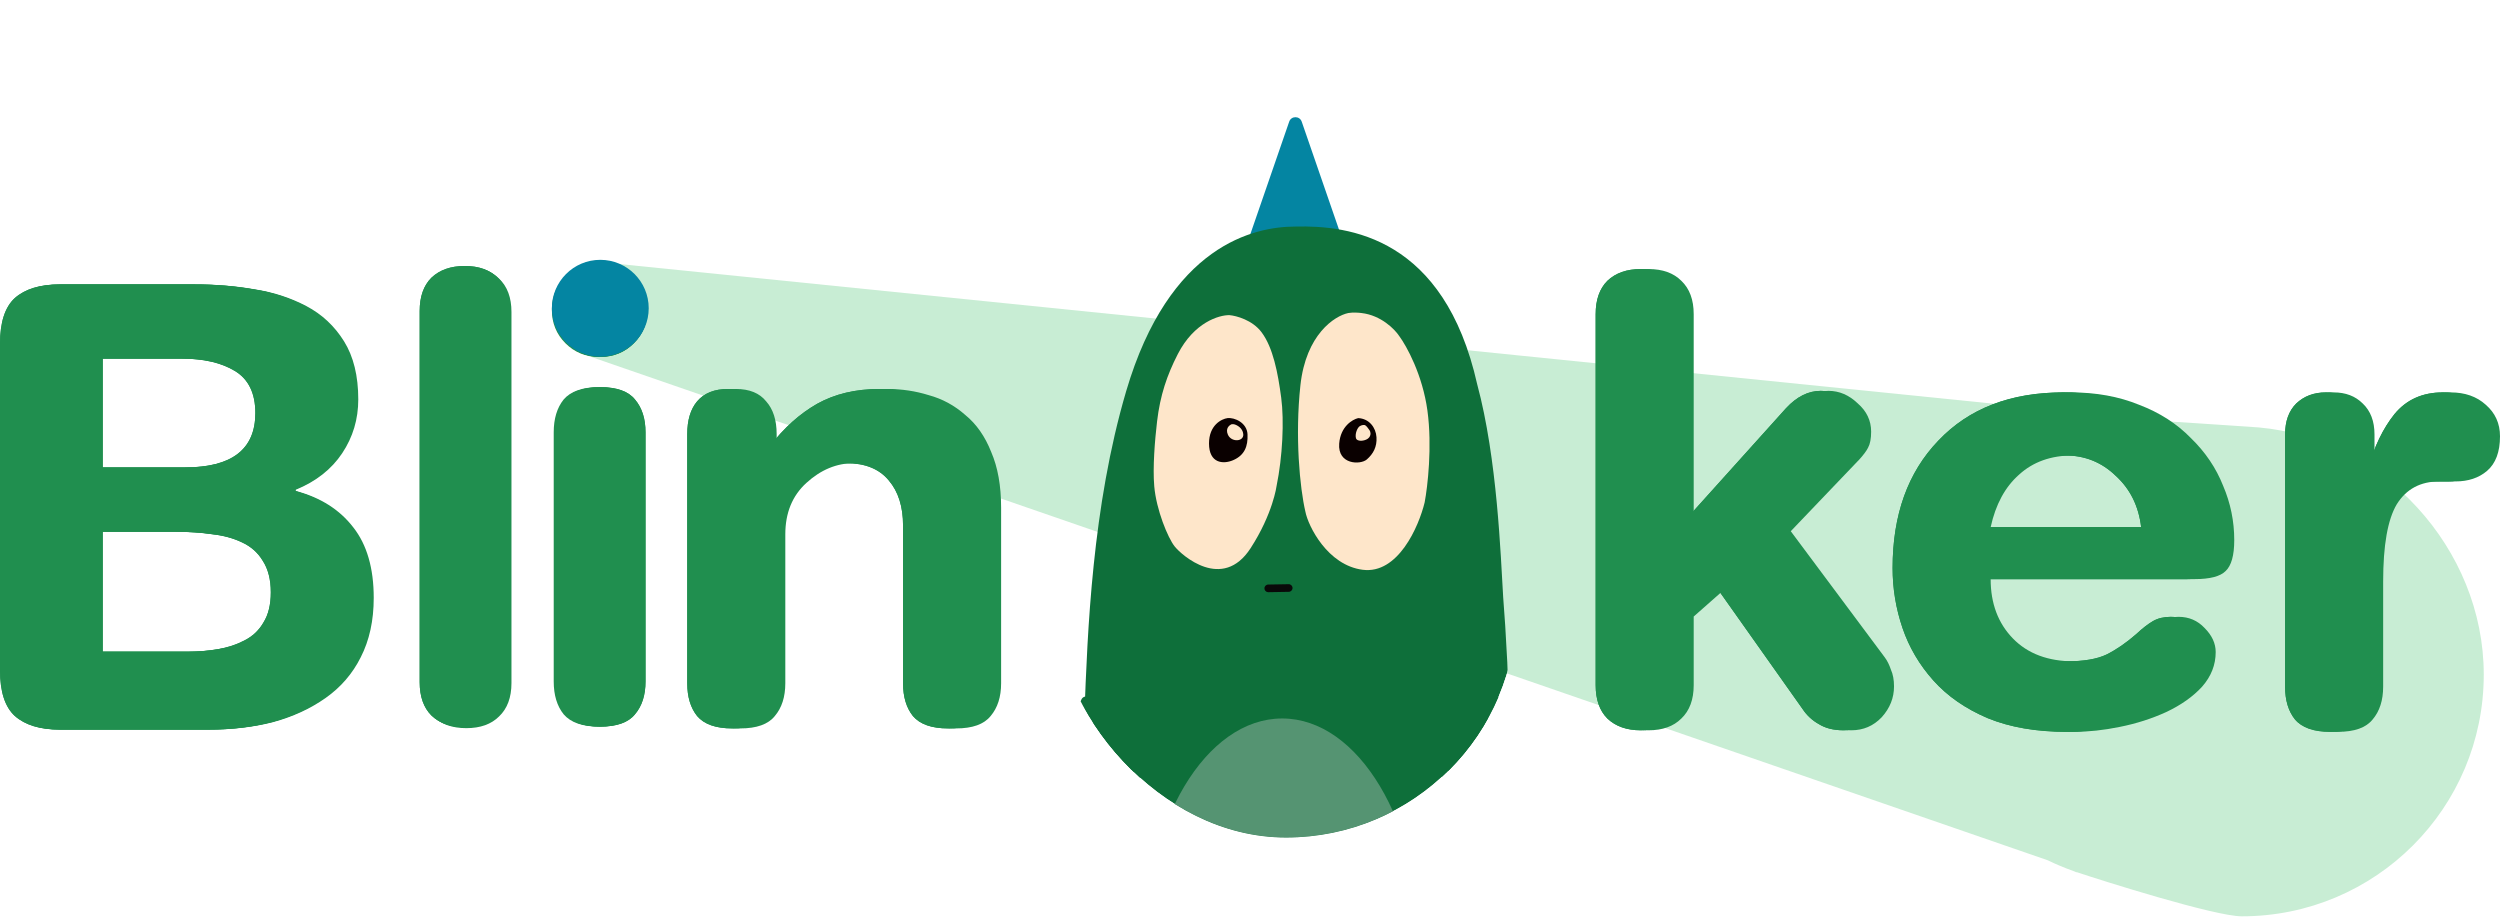 <svg width="1284" height="471" viewBox="0 0 1284 471" fill="none" xmlns="http://www.w3.org/2000/svg">
<path d="M1112.6 216.36L1159.98 219.519C1223.42 225.128 1275.66 281.625 1275.66 346.461C1275.66 415.034 1220.01 470.623 1151.37 470.623C1137.5 470.623 1079 452.109 1066.54 447.918L1066.51 448.036L1064.82 447.329C1060.34 445.746 1055.97 443.912 1051.74 441.846L301.641 182.63L312.361 135.028L1112.6 216.36Z" fill="#C8EDD4"/>
<g style="mix-blend-mode:hard-light">
<path d="M819.523 351.896V161.367C819.523 153.958 821.534 148.242 825.557 144.219C829.79 140.197 835.506 138.186 842.704 138.186C849.901 138.186 855.511 140.197 859.533 144.219C863.767 148.242 865.884 153.958 865.884 161.367V266.793L917.325 209.634C922.829 203.707 928.757 200.743 935.107 200.743C940.611 200.743 945.586 202.86 950.032 207.094C954.689 211.116 957.018 215.985 957.018 221.701C957.018 225.3 956.488 228.052 955.43 229.958C954.583 231.651 952.995 233.768 950.667 236.309C950.455 236.52 950.243 236.732 950.032 236.944L915.738 272.827L964.003 337.606C965.274 339.3 966.332 341.417 967.179 343.957C968.237 346.286 968.766 349.144 968.766 352.531C968.766 358.459 966.65 363.751 962.416 368.409C958.182 372.854 952.995 375.077 946.856 375.077C941.776 375.077 937.542 374.019 934.155 371.902C930.768 369.996 928.016 367.456 925.899 364.281L882.078 302.359L865.884 316.648V351.896C865.884 359.306 863.767 365.021 859.533 369.044C855.511 373.066 849.901 375.077 842.704 375.077C835.506 375.077 829.79 373.066 825.557 369.044C821.534 365.021 819.523 359.306 819.523 351.896Z" fill="#208F4F"/>
</g>
<g style="mix-blend-mode:hard-light">
<path d="M823.523 351.896V161.367C823.523 153.958 825.534 148.242 829.557 144.219C833.79 140.197 839.506 138.186 846.704 138.186C853.901 138.186 859.511 140.197 863.533 144.219C867.767 148.242 869.884 153.958 869.884 161.367V266.793L921.325 209.634C926.829 203.707 932.757 200.743 939.107 200.743C944.611 200.743 949.586 202.86 954.032 207.094C958.689 211.116 961.018 215.985 961.018 221.701C961.018 225.3 960.488 228.052 959.43 229.958C958.583 231.651 956.995 233.768 954.667 236.309C954.455 236.52 954.243 236.732 954.032 236.944L919.738 272.827L968.003 337.606C969.274 339.3 970.332 341.417 971.179 343.957C972.237 346.286 972.766 349.144 972.766 352.531C972.766 358.459 970.65 363.751 966.416 368.409C962.182 372.854 956.995 375.077 950.856 375.077C945.776 375.077 941.542 374.019 938.155 371.902C934.768 369.996 932.016 367.456 929.899 364.281L886.078 302.359L869.884 316.648V351.896C869.884 359.306 867.767 365.021 863.533 369.044C859.511 373.066 853.901 375.077 846.704 375.077C839.506 375.077 833.79 373.066 829.557 369.044C825.534 365.021 823.523 359.306 823.523 351.896Z" fill="#208F4F"/>
</g>
<g style="mix-blend-mode:darken">
<path d="M819.523 351.896V161.367C819.523 153.958 821.534 148.242 825.557 144.219C829.79 140.197 835.506 138.186 842.704 138.186C849.901 138.186 855.511 140.197 859.533 144.219C863.767 148.242 865.884 153.958 865.884 161.367V266.793L917.325 209.634C922.829 203.707 928.757 200.743 935.107 200.743C940.611 200.743 945.586 202.86 950.032 207.094C954.689 211.116 957.018 215.985 957.018 221.701C957.018 225.3 956.488 228.052 955.43 229.958C954.583 231.651 952.995 233.768 950.667 236.309C950.455 236.52 950.243 236.732 950.032 236.944L915.738 272.827L964.003 337.606C965.274 339.3 966.332 341.417 967.179 343.957C968.237 346.286 968.766 349.144 968.766 352.531C968.766 358.459 966.65 363.751 962.416 368.409C958.182 372.854 952.995 375.077 946.856 375.077C941.776 375.077 937.542 374.019 934.155 371.902C930.768 369.996 928.016 367.456 925.899 364.281L882.078 302.359L865.884 316.648V351.896C865.884 359.306 863.767 365.021 859.533 369.044C855.511 373.066 849.901 375.077 842.704 375.077C835.506 375.077 829.79 373.066 825.557 369.044C821.534 365.021 819.523 359.306 819.523 351.896Z" fill="#208F4F"/>
</g>
<g style="mix-blend-mode:hard-light">
<path d="M1173.62 352.686V223.126C1173.62 216.352 1175.53 211.059 1179.34 207.249C1183.36 203.438 1188.44 201.533 1194.58 201.533C1200.72 201.533 1205.7 203.438 1209.51 207.249C1213.53 211.059 1215.54 216.352 1215.54 223.126V240.909H1216.18C1219.35 229.477 1223.9 220.057 1229.83 212.647C1235.97 205.238 1244.22 201.533 1254.6 201.533C1262.01 201.533 1268.04 203.65 1272.7 207.884C1277.57 212.118 1280 217.516 1280 224.079C1280 232.123 1277.78 238.051 1273.33 241.862C1269.1 245.46 1263.7 247.26 1257.14 247.26H1248.88C1239.14 247.26 1231.84 251.176 1226.97 259.009C1222.31 266.842 1219.99 280.073 1219.99 298.703V352.686C1219.99 359.672 1218.19 365.282 1214.59 369.516C1211.2 373.75 1205.27 375.867 1196.81 375.867C1188.34 375.867 1182.3 373.75 1178.71 369.516C1175.32 365.282 1173.62 359.672 1173.62 352.686Z" fill="#208F4F"/>
</g>
<g style="mix-blend-mode:hard-light">
<path d="M1173.62 352.686V223.126C1173.62 216.352 1175.53 211.059 1179.34 207.249C1183.36 203.438 1188.44 201.533 1194.58 201.533C1200.72 201.533 1205.7 203.438 1209.51 207.249C1213.53 211.059 1215.54 216.352 1215.54 223.126V240.909H1216.18C1219.35 229.477 1223.9 220.057 1229.83 212.647C1235.97 205.238 1244.22 201.533 1254.6 201.533C1262.01 201.533 1268.04 203.65 1272.7 207.884C1277.57 212.118 1280 217.516 1280 224.079C1280 232.123 1277.78 238.051 1273.33 241.862C1269.1 245.46 1263.7 247.26 1257.14 247.26H1248.88C1239.14 247.26 1231.84 251.176 1226.97 259.009C1222.31 266.842 1219.99 280.073 1219.99 298.703V352.686C1219.99 359.672 1218.19 365.282 1214.59 369.516C1211.2 373.75 1205.27 375.867 1196.81 375.867C1188.34 375.867 1182.3 373.75 1178.71 369.516C1175.32 365.282 1173.62 359.672 1173.62 352.686Z" fill="#208F4F"/>
</g>
<g style="mix-blend-mode:darken">
<path d="M1177.62 352.686V223.126C1177.62 216.352 1179.53 211.059 1183.34 207.249C1187.36 203.438 1192.44 201.533 1198.58 201.533C1204.72 201.533 1209.7 203.438 1213.51 207.249C1217.53 211.059 1219.54 216.352 1219.54 223.126V240.909H1220.18C1223.35 229.477 1227.9 220.057 1233.83 212.647C1239.97 205.238 1248.22 201.533 1258.6 201.533C1266.01 201.533 1272.04 203.65 1276.7 207.884C1281.57 212.118 1284 217.516 1284 224.079C1284 232.123 1281.78 238.051 1277.33 241.862C1273.1 245.46 1267.7 247.26 1261.14 247.26H1252.88C1243.14 247.26 1235.84 251.176 1230.97 259.009C1226.31 266.842 1223.99 280.073 1223.99 298.703V352.686C1223.99 359.672 1222.19 365.282 1218.59 369.516C1215.2 373.75 1209.27 375.867 1200.81 375.867C1192.34 375.867 1186.3 373.75 1182.71 369.516C1179.32 365.282 1177.62 359.672 1177.62 352.686Z" fill="#208F4F"/>
</g>
<g style="mix-blend-mode:darken">
<path d="M1123.18 297.433H1018.4C1018.4 309.923 1022.21 320.084 1029.83 327.917C1037.45 335.75 1047.93 339.667 1061.26 339.667C1070.15 339.667 1077.03 338.502 1081.9 336.174C1086.98 333.633 1092.06 330.14 1097.15 325.694C1100.32 322.731 1103.18 320.508 1105.72 319.026C1108.26 317.544 1111.33 316.803 1114.93 316.803C1120.22 316.803 1124.67 318.708 1128.26 322.519C1132.07 326.329 1133.98 330.458 1133.98 334.903C1133.98 341.466 1131.65 347.394 1126.99 352.686C1122.34 357.767 1116.2 362.107 1108.58 365.706C1101.17 369.093 1093.23 371.633 1084.76 373.327C1076.51 375.02 1068.67 375.867 1061.26 375.867C1045.81 375.867 1032.37 373.538 1020.94 368.881C1009.5 364.012 1000.19 357.555 992.993 349.511C985.795 341.466 980.503 332.469 977.116 322.519C973.729 312.569 972.035 302.302 972.035 291.717C972.035 264.408 979.868 242.603 995.533 226.302C1011.2 209.789 1032.58 201.533 1059.68 201.533C1072.59 201.533 1084.23 203.65 1094.6 207.884C1105.19 211.906 1114.08 217.622 1121.28 225.032C1128.69 232.229 1134.19 240.38 1137.79 249.483C1141.6 258.374 1143.51 267.689 1143.51 277.427C1143.51 285.26 1142.02 290.552 1139.06 293.304C1136.31 296.057 1131.02 297.433 1123.18 297.433ZM1018.4 270.759H1099.69C1098.42 259.962 1094.08 251.176 1086.67 244.402C1079.47 237.416 1070.79 233.923 1060.63 233.923C1049.41 233.923 1040.2 237.204 1033 243.767C1025.8 250.118 1020.94 259.115 1018.4 270.759Z" fill="#208F4F"/>
</g>
<g style="mix-blend-mode:darken">
<path d="M1123.18 297.433H1018.4C1018.4 309.923 1022.21 320.084 1029.83 327.917C1037.45 335.75 1047.93 339.667 1061.26 339.667C1070.15 339.667 1077.03 338.502 1081.9 336.174C1086.98 333.633 1092.06 330.14 1097.15 325.694C1100.32 322.731 1103.18 320.508 1105.72 319.026C1108.26 317.544 1111.33 316.803 1114.93 316.803C1120.22 316.803 1124.67 318.708 1128.26 322.519C1132.07 326.329 1133.98 330.458 1133.98 334.903C1133.98 341.466 1131.65 347.394 1126.99 352.686C1122.34 357.767 1116.2 362.107 1108.58 365.706C1101.17 369.093 1093.23 371.633 1084.76 373.327C1076.51 375.02 1068.67 375.867 1061.26 375.867C1045.81 375.867 1032.37 373.538 1020.94 368.881C1009.5 364.012 1000.19 357.555 992.993 349.511C985.795 341.466 980.503 332.469 977.116 322.519C973.729 312.569 972.035 302.302 972.035 291.717C972.035 264.408 979.868 242.603 995.533 226.302C1011.2 209.789 1032.58 201.533 1059.68 201.533C1072.59 201.533 1084.23 203.65 1094.6 207.884C1105.19 211.906 1114.08 217.622 1121.28 225.032C1128.69 232.229 1134.19 240.38 1137.79 249.483C1141.6 258.374 1143.51 267.689 1143.51 277.427C1143.51 285.26 1142.02 290.552 1139.06 293.304C1136.31 296.057 1131.02 297.433 1123.18 297.433ZM1018.4 270.759H1099.69C1098.42 259.962 1094.08 251.176 1086.67 244.402C1079.47 237.416 1070.79 233.923 1060.63 233.923C1049.41 233.923 1040.2 237.204 1033 243.767C1025.8 250.118 1020.94 259.115 1018.4 270.759Z" fill="#208F4F"/>
</g>
<g style="mix-blend-mode:hard-light">
<path d="M1127.18 297.433H1022.4C1022.4 309.923 1026.21 320.084 1033.83 327.917C1041.45 335.75 1051.93 339.667 1065.26 339.667C1074.15 339.667 1081.03 338.502 1085.9 336.174C1090.98 333.633 1096.06 330.14 1101.15 325.694C1104.32 322.731 1107.18 320.508 1109.72 319.026C1112.26 317.544 1115.33 316.803 1118.93 316.803C1124.22 316.803 1128.67 318.708 1132.26 322.519C1136.07 326.329 1137.98 330.458 1137.98 334.903C1137.98 341.466 1135.65 347.394 1130.99 352.686C1126.34 357.767 1120.2 362.107 1112.58 365.706C1105.17 369.093 1097.23 371.633 1088.76 373.327C1080.51 375.02 1072.67 375.867 1065.26 375.867C1049.81 375.867 1036.37 373.538 1024.94 368.881C1013.5 364.012 1004.19 357.555 996.993 349.511C989.795 341.466 984.503 332.469 981.116 322.519C977.729 312.569 976.035 302.302 976.035 291.717C976.035 264.408 983.868 242.603 999.533 226.302C1015.2 209.789 1036.58 201.533 1063.68 201.533C1076.59 201.533 1088.23 203.65 1098.6 207.884C1109.19 211.906 1118.08 217.622 1125.28 225.032C1132.69 232.229 1138.19 240.38 1141.79 249.483C1145.6 258.374 1147.51 267.689 1147.51 277.427C1147.51 285.26 1146.02 290.552 1143.06 293.304C1140.31 296.057 1135.02 297.433 1127.18 297.433ZM1022.4 270.759H1103.69C1102.42 259.962 1098.08 251.176 1090.67 244.402C1083.47 237.416 1074.79 233.923 1064.63 233.923C1053.41 233.923 1044.2 237.204 1037 243.767C1029.8 250.118 1024.94 259.115 1022.4 270.759Z" fill="#208F4F"/>
</g>
<g style="mix-blend-mode:hard-light">
<path d="M284.39 350.008V222.036C284.39 215.05 286.084 209.44 289.471 205.206C293.07 200.972 299.103 198.855 307.57 198.855C316.038 198.855 321.965 200.972 325.353 205.206C328.951 209.44 330.751 215.05 330.751 222.036V350.008C330.751 356.994 328.951 362.604 325.353 366.838C321.965 371.072 316.038 373.189 307.57 373.189C299.103 373.189 293.07 371.072 289.471 366.838C286.084 362.604 284.39 356.994 284.39 350.008ZM283.438 159.162C283.438 152.387 285.766 146.671 290.423 142.014C295.081 137.357 300.796 135.028 307.57 135.028C314.345 135.028 320.06 137.357 324.717 142.014C329.375 146.671 331.703 152.387 331.703 159.162C331.703 165.936 329.375 171.652 324.717 176.309C320.06 180.967 314.345 183.295 307.57 183.295C300.796 183.295 295.081 180.967 290.423 176.309C285.766 171.652 283.438 165.936 283.438 159.162Z" fill="#208F4F"/>
</g>
<g style="mix-blend-mode:hard-light">
<path d="M285.179 350.008V222.036C285.179 215.05 286.873 209.44 290.26 205.206C293.859 200.972 299.892 198.855 308.359 198.855C316.827 198.855 322.755 200.972 326.142 205.206C329.74 209.44 331.54 215.05 331.54 222.036V350.008C331.54 356.994 329.74 362.604 326.142 366.838C322.755 371.072 316.827 373.189 308.359 373.189C299.892 373.189 293.859 371.072 290.26 366.838C286.873 362.604 285.179 356.994 285.179 350.008ZM284.227 159.162C284.227 152.387 286.555 146.671 291.212 142.014C295.87 137.357 301.585 135.028 308.359 135.028C315.134 135.028 320.849 137.357 325.507 142.014C330.164 146.671 332.492 152.387 332.492 159.162C332.492 165.936 330.164 171.652 325.507 176.309C320.849 180.967 315.134 183.295 308.359 183.295C301.585 183.295 295.87 180.967 291.212 176.309C286.555 171.652 284.227 165.936 284.227 159.162Z" fill="#208F4F"/>
</g>
<g style="mix-blend-mode:darken">
<path d="M285.179 350.008V222.036C285.179 215.05 286.873 209.44 290.26 205.206C293.859 200.972 299.892 198.855 308.359 198.855C316.827 198.855 322.755 200.972 326.142 205.206C329.74 209.44 331.54 215.05 331.54 222.036V350.008C331.54 356.994 329.74 362.604 326.142 366.838C322.755 371.072 316.827 373.189 308.359 373.189C299.892 373.189 293.859 371.072 290.26 366.838C286.873 362.604 285.179 356.994 285.179 350.008ZM284.227 159.162C284.227 152.387 286.555 146.671 291.212 142.014C295.87 137.357 301.585 135.028 308.359 135.028C315.134 135.028 320.849 137.357 325.507 142.014C330.164 146.671 332.492 152.387 332.492 159.162C332.492 165.936 330.164 171.652 325.507 176.309C320.849 180.967 315.134 183.295 308.359 183.295C301.585 183.295 295.87 180.967 291.212 176.309C286.555 171.652 284.227 165.936 284.227 159.162Z" fill="#208F4F"/>
</g>
<path d="M333.177 158.321C333.177 172.058 322.043 183.194 308.307 183.194C294.572 183.194 283.438 172.058 283.438 158.321C283.438 144.584 294.572 133.448 308.307 133.448C322.043 133.448 333.177 144.584 333.177 158.321Z" fill="#0485A2"/>
<g style="mix-blend-mode:hard-light">
<path d="M215.539 350.317V159.788C215.539 152.379 217.55 146.663 221.572 142.641C225.806 138.618 231.522 136.607 238.719 136.607C245.917 136.607 251.527 138.618 255.549 142.641C259.783 146.663 261.9 152.379 261.9 159.788V350.317C261.9 357.727 259.783 363.443 255.549 367.465C251.527 371.487 245.917 373.498 238.719 373.498C231.522 373.498 225.806 371.487 221.572 367.465C217.55 363.443 215.539 357.727 215.539 350.317Z" fill="#208F4F"/>
</g>
<g style="mix-blend-mode:hard-light">
<path d="M216.328 350.798V160.269C216.328 152.859 218.339 147.143 222.361 143.121C226.595 139.099 232.311 137.088 239.508 137.088C246.706 137.088 252.316 139.099 256.338 143.121C260.572 147.143 262.689 152.859 262.689 160.269V350.798C262.689 358.207 260.572 363.923 256.338 367.945C252.316 371.968 246.706 373.979 239.508 373.979C232.311 373.979 226.595 371.968 222.361 367.945C218.339 363.923 216.328 358.207 216.328 350.798Z" fill="#208F4F"/>
</g>
<g style="mix-blend-mode:darken">
<path d="M215.539 350.317V159.788C215.539 152.379 217.55 146.663 221.572 142.641C225.806 138.618 231.522 136.607 238.719 136.607C245.917 136.607 251.527 138.618 255.549 142.641C259.783 146.663 261.9 152.379 261.9 159.788V350.317C261.9 357.727 259.783 363.443 255.549 367.465C251.527 371.487 245.917 373.498 238.719 373.498C231.522 373.498 225.806 371.487 221.572 367.465C217.55 363.443 215.539 357.727 215.539 350.317Z" fill="#208F4F"/>
</g>
<g style="mix-blend-mode:hard-light">
<path d="M0 344.232V176.567C0 165.558 2.54 157.725 7.621 153.068C12.913 148.411 20.534 146.082 30.484 146.082H99.707C110.503 146.082 120.665 146.929 130.191 148.622C139.717 150.104 148.502 152.962 156.546 157.196C164.591 161.43 171.047 167.464 175.916 175.296C180.785 183.129 183.22 193.079 183.22 205.146C183.22 215.308 180.468 224.516 174.964 232.773C169.46 241.029 161.521 247.274 151.148 251.508V252.143C163.85 255.53 173.693 261.776 180.679 270.879C187.665 279.77 191.158 291.837 191.158 307.079C191.158 318.723 188.935 328.884 184.49 337.564C180.256 346.032 174.223 353.018 166.39 358.522C158.557 364.026 149.561 368.154 139.399 370.906C129.45 373.447 118.653 374.717 107.01 374.717H30.484C20.534 374.717 12.913 372.388 7.621 367.731C2.54 363.073 0 355.241 0 344.232ZM52.076 273.101V334.706H95.897C101.612 334.706 106.905 334.282 111.773 333.436C116.854 332.589 121.405 331.107 125.428 328.99C129.661 326.873 132.943 323.803 135.271 319.781C137.812 315.759 139.082 310.572 139.082 304.221C139.082 297.658 137.706 292.26 134.954 288.026C132.413 283.792 128.815 280.617 124.157 278.5C119.712 276.383 114.631 275.007 108.916 274.372C103.2 273.525 96.743 273.101 89.546 273.101H52.076ZM52.076 184.188V240.076H94.944C119.077 240.076 131.143 230.762 131.143 212.132C131.143 201.971 127.65 194.773 120.665 190.539C113.679 186.305 104.576 184.188 93.356 184.188H52.076Z" fill="#208F4F"/>
</g>
<g style="mix-blend-mode:hard-light">
<path d="M0.789 344.232V176.567C0.789 165.558 3.329 157.725 8.41 153.068C13.702 148.411 21.323 146.082 31.273 146.082H100.496C111.292 146.082 121.454 146.929 130.98 148.622C140.506 150.104 149.291 152.962 157.335 157.196C165.38 161.43 171.836 167.464 176.705 175.296C181.574 183.129 184.009 193.079 184.009 205.146C184.009 215.308 181.257 224.516 175.753 232.773C170.249 241.029 162.31 247.274 151.937 251.508V252.143C164.639 255.53 174.483 261.776 181.468 270.879C188.454 279.77 191.947 291.837 191.947 307.079C191.947 318.723 189.724 328.884 185.279 337.564C181.045 346.032 175.012 353.018 167.179 358.522C159.347 364.026 150.35 368.154 140.188 370.906C130.239 373.447 119.443 374.717 107.799 374.717H31.273C21.323 374.717 13.702 372.388 8.41 367.731C3.329 363.073 0.789 355.241 0.789 344.232ZM52.865 273.101V334.706H96.686C102.401 334.706 107.694 334.282 112.563 333.436C117.643 332.589 122.195 331.107 126.217 328.99C130.451 326.873 133.732 323.803 136.06 319.781C138.601 315.759 139.871 310.572 139.871 304.221C139.871 297.658 138.495 292.26 135.743 288.026C133.203 283.792 129.604 280.617 124.947 278.5C120.501 276.383 115.42 275.007 109.705 274.372C103.989 273.525 97.532 273.101 90.335 273.101H52.865ZM52.865 184.188V240.076H95.733C119.866 240.076 131.932 230.762 131.932 212.132C131.932 201.971 128.439 194.773 121.454 190.539C114.468 186.305 105.365 184.188 94.145 184.188H52.865Z" fill="#208F4F"/>
</g>
<g style="mix-blend-mode:darken">
<path d="M0 344.232V176.567C0 165.558 2.54 157.725 7.621 153.068C12.913 148.411 20.534 146.082 30.484 146.082H99.707C110.503 146.082 120.665 146.929 130.191 148.622C139.717 150.104 148.502 152.962 156.546 157.196C164.591 161.43 171.047 167.464 175.916 175.296C180.785 183.129 183.22 193.079 183.22 205.146C183.22 215.308 180.468 224.516 174.964 232.773C169.46 241.029 161.521 247.274 151.148 251.508V252.143C163.85 255.53 173.693 261.776 180.679 270.879C187.665 279.77 191.158 291.837 191.158 307.079C191.158 318.723 188.935 328.884 184.49 337.564C180.256 346.032 174.223 353.018 166.39 358.522C158.557 364.026 149.561 368.154 139.399 370.906C129.45 373.447 118.654 374.717 107.01 374.717H30.484C20.534 374.717 12.913 372.388 7.621 367.731C2.54 363.073 0 355.241 0 344.232ZM52.076 273.101V334.706H95.897C101.612 334.706 106.905 334.282 111.773 333.436C116.854 332.589 121.405 331.107 125.428 328.99C129.661 326.873 132.943 323.803 135.271 319.781C137.812 315.759 139.082 310.572 139.082 304.221C139.082 297.658 137.706 292.26 134.954 288.026C132.413 283.792 128.815 280.617 124.157 278.5C119.712 276.383 114.631 275.007 108.916 274.372C103.2 273.525 96.743 273.101 89.546 273.101H52.076ZM52.076 184.188V240.076H94.944C119.077 240.076 131.143 230.762 131.143 212.132C131.143 201.971 127.65 194.773 120.665 190.539C113.679 186.305 104.576 184.188 93.356 184.188H52.076Z" fill="#208F4F"/>
</g>
<g style="mix-blend-mode:hard-light">
<path d="M352.969 350.937V222.96C352.969 215.762 354.663 210.152 358.05 206.129C361.649 201.895 366.942 199.778 373.929 199.778C380.916 199.778 386.103 201.895 389.491 206.129C393.09 210.152 394.89 215.762 394.89 222.96V228.994H395.525C402.724 219.679 410.769 212.481 419.662 207.4C428.766 202.319 439.458 199.778 451.738 199.778C459.148 199.778 466.241 200.837 473.016 202.954C480.003 204.859 486.249 208.246 491.753 213.116C497.47 217.773 501.916 224.124 505.092 232.169C508.48 240.003 510.173 249.529 510.173 260.75V350.937C510.173 357.924 508.374 363.534 504.774 367.768C501.387 372.002 495.459 374.119 486.99 374.119C478.521 374.119 472.487 372.002 468.887 367.768C465.5 363.534 463.806 357.924 463.806 350.937V269.959C463.806 260.221 461.371 252.493 456.501 246.777C451.632 240.849 444.327 237.885 434.588 237.885C425.696 237.885 417.544 241.273 410.134 248.047C402.935 254.61 399.336 263.396 399.336 274.405V350.937C399.336 357.924 397.536 363.534 393.937 367.768C390.55 372.002 384.621 374.119 376.152 374.119C367.684 374.119 361.649 372.002 358.05 367.768C354.663 363.534 352.969 357.924 352.969 350.937Z" fill="#208F4F"/>
</g>
<g style="mix-blend-mode:hard-light">
<path d="M356.969 350.937V222.96C356.969 215.762 358.663 210.152 362.05 206.129C365.649 201.895 370.942 199.778 377.929 199.778C384.916 199.778 390.103 201.895 393.491 206.129C397.09 210.152 398.89 215.762 398.89 222.96V228.994H399.525C406.724 219.679 414.769 212.481 423.662 207.4C432.766 202.319 443.458 199.778 455.738 199.778C463.148 199.778 470.241 200.837 477.016 202.954C484.003 204.859 490.249 208.246 495.753 213.116C501.47 217.773 505.916 224.124 509.092 232.169C512.48 240.003 514.173 249.529 514.173 260.75V350.937C514.173 357.924 512.374 363.534 508.774 367.768C505.387 372.002 499.459 374.119 490.99 374.119C482.521 374.119 476.487 372.002 472.887 367.768C469.5 363.534 467.806 357.924 467.806 350.937V269.959C467.806 260.221 465.371 252.493 460.501 246.777C455.632 240.849 448.327 237.885 438.588 237.885C429.696 237.885 421.544 241.273 414.134 248.047C406.935 254.61 403.336 263.396 403.336 274.405V350.937C403.336 357.924 401.536 363.534 397.937 367.768C394.55 372.002 388.621 374.119 380.152 374.119C371.684 374.119 365.649 372.002 362.05 367.768C358.663 363.534 356.969 357.924 356.969 350.937Z" fill="#208F4F"/>
</g>
<g style="mix-blend-mode:darken">
<path d="M352.969 350.937V222.96C352.969 215.762 354.663 210.152 358.05 206.129C361.649 201.895 366.942 199.778 373.929 199.778C380.916 199.778 386.103 201.895 389.491 206.129C393.09 210.152 394.89 215.762 394.89 222.96V228.994H395.525C402.724 219.679 410.769 212.481 419.662 207.4C428.766 202.319 439.458 199.778 451.738 199.778C459.148 199.778 466.241 200.837 473.016 202.954C480.003 204.859 486.249 208.246 491.753 213.116C497.47 217.773 501.916 224.124 505.092 232.169C508.48 240.003 510.173 249.529 510.173 260.75V350.937C510.173 357.924 508.374 363.534 504.774 367.768C501.387 372.002 495.459 374.119 486.99 374.119C478.521 374.119 472.487 372.002 468.887 367.768C465.5 363.534 463.806 357.924 463.806 350.937V269.959C463.806 260.221 461.371 252.493 456.501 246.777C451.632 240.849 444.327 237.885 434.588 237.885C425.696 237.885 417.544 241.273 410.134 248.047C402.935 254.61 399.336 263.396 399.336 274.405V350.937C399.336 357.924 397.536 363.534 393.937 367.768C390.55 372.002 384.621 374.119 376.152 374.119C367.684 374.119 361.649 372.002 358.05 367.768C354.663 363.534 352.969 357.924 352.969 350.937Z" fill="#208F4F"/>
</g>
<g filter="url(#filter0_dd_312_3899)">
<g clip-path="url(#clip0_312_3899)">
<g clip-path="url(#clip1_312_3899)">
<path d="M662.126 59.327C663.181 56.269 667.506 56.269 668.562 59.327L692.135 127.594C692.898 129.805 691.256 132.11 688.917 132.11H641.771C639.431 132.11 637.789 129.805 638.553 127.594L662.126 59.327Z" fill="#0485A2"/>
<g filter="url(#filter1_dd_312_3899)">
<path fill-rule="evenodd" clip-rule="evenodd" d="M662.18 106.885C641.102 106.885 597.373 116.262 575.246 191.425C557.76 250.827 555.384 314.871 553.776 358.217C553.336 370.077 552.953 380.387 552.335 388.629L550.895 550.216C550.981 569.378 556.262 607.702 576.686 607.702C579.916 607.832 586.558 608.146 587.291 608.356C587.838 608.513 587.788 608.727 587.727 608.988C587.707 609.077 587.684 609.172 587.684 609.272L587.553 611.368C587.553 611.831 587.542 612.317 587.529 612.859C587.499 614.156 587.461 615.776 587.553 618.177C587.71 622.253 587.816 624.857 597.241 624.857H653.801C657.38 624.9 661.665 620.797 661.665 617.393C661.665 615.556 661.625 613.949 661.587 612.467C661.556 611.201 661.526 610.027 661.526 608.882C661.526 608.815 661.523 608.747 661.519 608.681C661.497 608.217 661.474 607.78 662.574 607.963C663.83 608.173 670.69 608.051 673.963 607.963H693.471C694.17 607.921 695.488 608.148 695.174 609.405V617.393C695.174 619.925 696.849 624.962 703.553 624.857C710.256 624.752 734.888 624.813 746.365 624.857C749.246 624.769 755.032 622.657 755.137 614.905V607.834C755.181 607.659 755.372 607.31 755.792 607.31C756.21 607.31 765.742 604.865 770.455 603.643C772.157 603.12 777.316 601.128 777.525 599.975C778.638 593.853 779.583 544.352 777.525 487.1C775.489 430.468 774.122 402.772 772.288 366.368C772.288 364.397 770.971 332.731 770.979 330.62L769.932 312.026L768.884 297.36C767.575 275.885 765.873 226.256 755.53 187.889C738.571 112.334 689.806 106.179 662.18 106.885Z" fill="#0E6F3A"/>
</g>
<path d="M604.904 178.734C613.336 162.296 626.148 158.648 631.396 158.692C634.939 158.997 643.205 161.181 647.927 167.469C653.831 175.329 656.326 188.236 658.029 201.136C659.604 213.056 658.712 231.396 655.668 246.33C655.668 246.33 653.831 260.609 642.286 278.424C627.854 300.694 606.863 281.961 603.321 277.508C599.778 273.053 593.874 258.644 592.824 246.592C591.985 236.95 593.13 223.012 594.268 213.318C595.852 199.825 599.393 189.477 604.904 178.734Z" fill="#FEE6CA"/>
<path d="M667.884 194.804C670.708 168.614 685.448 159.098 692.465 157.613C694.871 157.195 698.001 157.439 699.265 157.613C709.307 158.766 716.35 165.951 718.616 169.399C722.408 174.507 730.62 189.331 733.131 207.769C735.641 226.207 733.218 246.881 731.692 254.913C728.641 267.397 718.015 291.79 699.919 289.485C681.822 287.18 671.89 267.035 670.453 259.658C667.576 247.347 665.059 220.996 667.884 194.804Z" fill="#FEE6CA"/>
<path d="M630.509 211.571C634.064 211.203 640.464 213.92 640.726 219.942C640.987 225.966 639.286 230.649 633.296 233.21C628.204 235.387 620.952 234.825 620.949 224.606C620.948 215.239 627.299 211.997 630.509 211.571ZM697.561 211.579C703.187 211.826 706.657 216.421 706.964 221.4C707.27 226.379 705.278 229.952 702.007 232.815C698.736 235.677 686.943 235.554 687.814 224.615C688.511 215.863 694.603 212.278 697.561 211.579ZM633.913 214.775C633.654 214.72 633.028 214.632 632.605 214.718C631.361 215.186 629.232 216.924 630.665 220.122C632.457 224.121 638.896 223.749 638.544 219.814C638.262 216.665 635.34 215.142 633.913 214.775ZM701.145 215.231C700.759 215.083 699.835 214.921 698.507 215.639C697.164 216.364 695.844 219.574 696.401 221.819C696.958 224.065 701.84 223.364 703.233 221.464C704.348 219.945 703.804 218.396 703.393 217.812C702.898 217.137 701.914 215.656 701.145 215.231Z" fill="#0A0000"/>
<path d="M564.326 361.819C565.054 360.472 566.777 360.033 568.06 360.869L594.424 378.043C595.635 378.832 595.978 380.455 595.188 381.667L534.598 474.677C533.324 476.631 530.323 476.07 529.84 473.788L522.74 440.145C522.612 439.539 522.704 438.906 522.998 438.361L564.326 361.819Z" fill="#0E6F3A"/>
<path d="M591.046 379.027C591.788 377.823 591.44 376.247 590.259 375.467L559.245 354.992C557.886 354.095 556.049 354.641 555.4 356.133L509.721 461.182C508.794 463.312 510.895 465.505 513.063 464.669L545.286 452.264C545.822 452.058 546.274 451.682 546.575 451.194L591.046 379.027Z" fill="#0E6F3A"/>
<path d="M762.24 361.928C761.513 360.58 759.79 360.141 758.506 360.978L732.143 378.151C730.931 378.941 730.589 380.564 731.378 381.775L791.969 474.785C793.242 476.74 796.244 476.179 796.726 473.896L803.826 440.254C803.954 439.648 803.863 439.015 803.569 438.469L762.24 361.928Z" fill="#0E6F3A"/>
<path d="M735.523 379.136C734.78 377.932 735.129 376.356 736.309 375.577L767.324 355.101C768.682 354.204 770.52 354.75 771.168 356.242L816.848 461.29C817.774 463.421 815.674 465.613 813.506 464.779L781.282 452.373C780.747 452.167 780.294 451.792 779.994 451.303L735.523 379.136Z" fill="#0E6F3A"/>
<path d="M661.848 296.878C662.933 296.859 663.828 297.723 663.847 298.807C663.866 299.892 663.002 300.787 661.917 300.806L651.413 300.99L651.212 300.984C650.22 300.901 649.432 300.078 649.414 299.061C649.395 297.977 650.259 297.082 651.344 297.063L661.848 296.878Z" fill="#090909"/>
<path d="M729.5 484.429C729.5 549.919 697.986 573.004 658.789 573.004C619.592 573.004 587.555 549.919 587.555 484.429C587.555 418.939 619.33 365.848 658.527 365.848C697.724 365.848 729.5 418.939 729.5 484.429Z" fill="#559472"/>
</g>
</g>
</g>
<defs>
<filter id="filter0_dd_312_3899" x="518.311" y="11.311" width="284.378" height="439.378" filterUnits="userSpaceOnUse" color-interpolation-filters="sRGB">
<feFlood flood-opacity="0" result="BackgroundImageFix"/>
<feColorMatrix in="SourceAlpha" type="matrix" values="0 0 0 0 0 0 0 0 0 0 0 0 0 0 0 0 0 0 127 0" result="hardAlpha"/>
<feOffset dy="3.159"/>
<feGaussianBlur stdDeviation="7.896"/>
<feComposite in2="hardAlpha" operator="out"/>
<feColorMatrix type="matrix" values="0 0 0 0 0.055 0 0 0 0 0.435 0 0 0 0 0.227 0 0 0 0.1 0"/>
<feBlend mode="normal" in2="BackgroundImageFix" result="effect1_dropShadow_312_3899"/>
<feColorMatrix in="SourceAlpha" type="matrix" values="0 0 0 0 0 0 0 0 0 0 0 0 0 0 0 0 0 0 127 0" result="hardAlpha"/>
<feOffset/>
<feGaussianBlur stdDeviation="11.845"/>
<feComposite in2="hardAlpha" operator="out"/>
<feColorMatrix type="matrix" values="0 0 0 0 0 0 0 0 0 1 0 0 0 0 0.05 0 0 0 0.18 0"/>
<feBlend mode="normal" in2="effect1_dropShadow_312_3899" result="effect2_dropShadow_312_3899"/>
<feBlend mode="normal" in="SourceGraphic" in2="effect2_dropShadow_312_3899" result="shape"/>
</filter>
<filter id="filter1_dd_312_3899" x="531.943" y="94.203" width="268.905" height="549.606" filterUnits="userSpaceOnUse" color-interpolation-filters="sRGB">
<feFlood flood-opacity="0" result="BackgroundImageFix"/>
<feColorMatrix in="SourceAlpha" type="matrix" values="0 0 0 0 0 0 0 0 0 0 0 0 0 0 0 0 0 0 127 0" result="hardAlpha"/>
<feOffset dx="-3.159" dy="3.159"/>
<feGaussianBlur stdDeviation="7.896"/>
<feComposite in2="hardAlpha" operator="out"/>
<feColorMatrix type="matrix" values="0 0 0 0 0.055 0 0 0 0 0.435 0 0 0 0 0.227 0 0 0 0.1 0"/>
<feBlend mode="normal" in2="BackgroundImageFix" result="effect1_dropShadow_312_3899"/>
<feColorMatrix in="SourceAlpha" type="matrix" values="0 0 0 0 0 0 0 0 0 0 0 0 0 0 0 0 0 0 127 0" result="hardAlpha"/>
<feOffset dx="6.317" dy="3.159"/>
<feGaussianBlur stdDeviation="7.896"/>
<feComposite in2="hardAlpha" operator="out"/>
<feColorMatrix type="matrix" values="0 0 0 0 0.055 0 0 0 0 0.435 0 0 0 0 0.227 0 0 0 0.1 0"/>
<feBlend mode="normal" in2="effect1_dropShadow_312_3899" result="effect2_dropShadow_312_3899"/>
<feBlend mode="normal" in="SourceGraphic" in2="effect2_dropShadow_312_3899" result="shape"/>
</filter>
<clipPath id="clip0_312_3899">
<rect x="542" y="35" width="237" height="392" rx="118.5" fill="white"/>
</clipPath>
<clipPath id="clip1_312_3899">
<rect width="523.529" height="574.066" fill="white" transform="translate(401.875 50.793)"/>
</clipPath>
</defs>
</svg>

